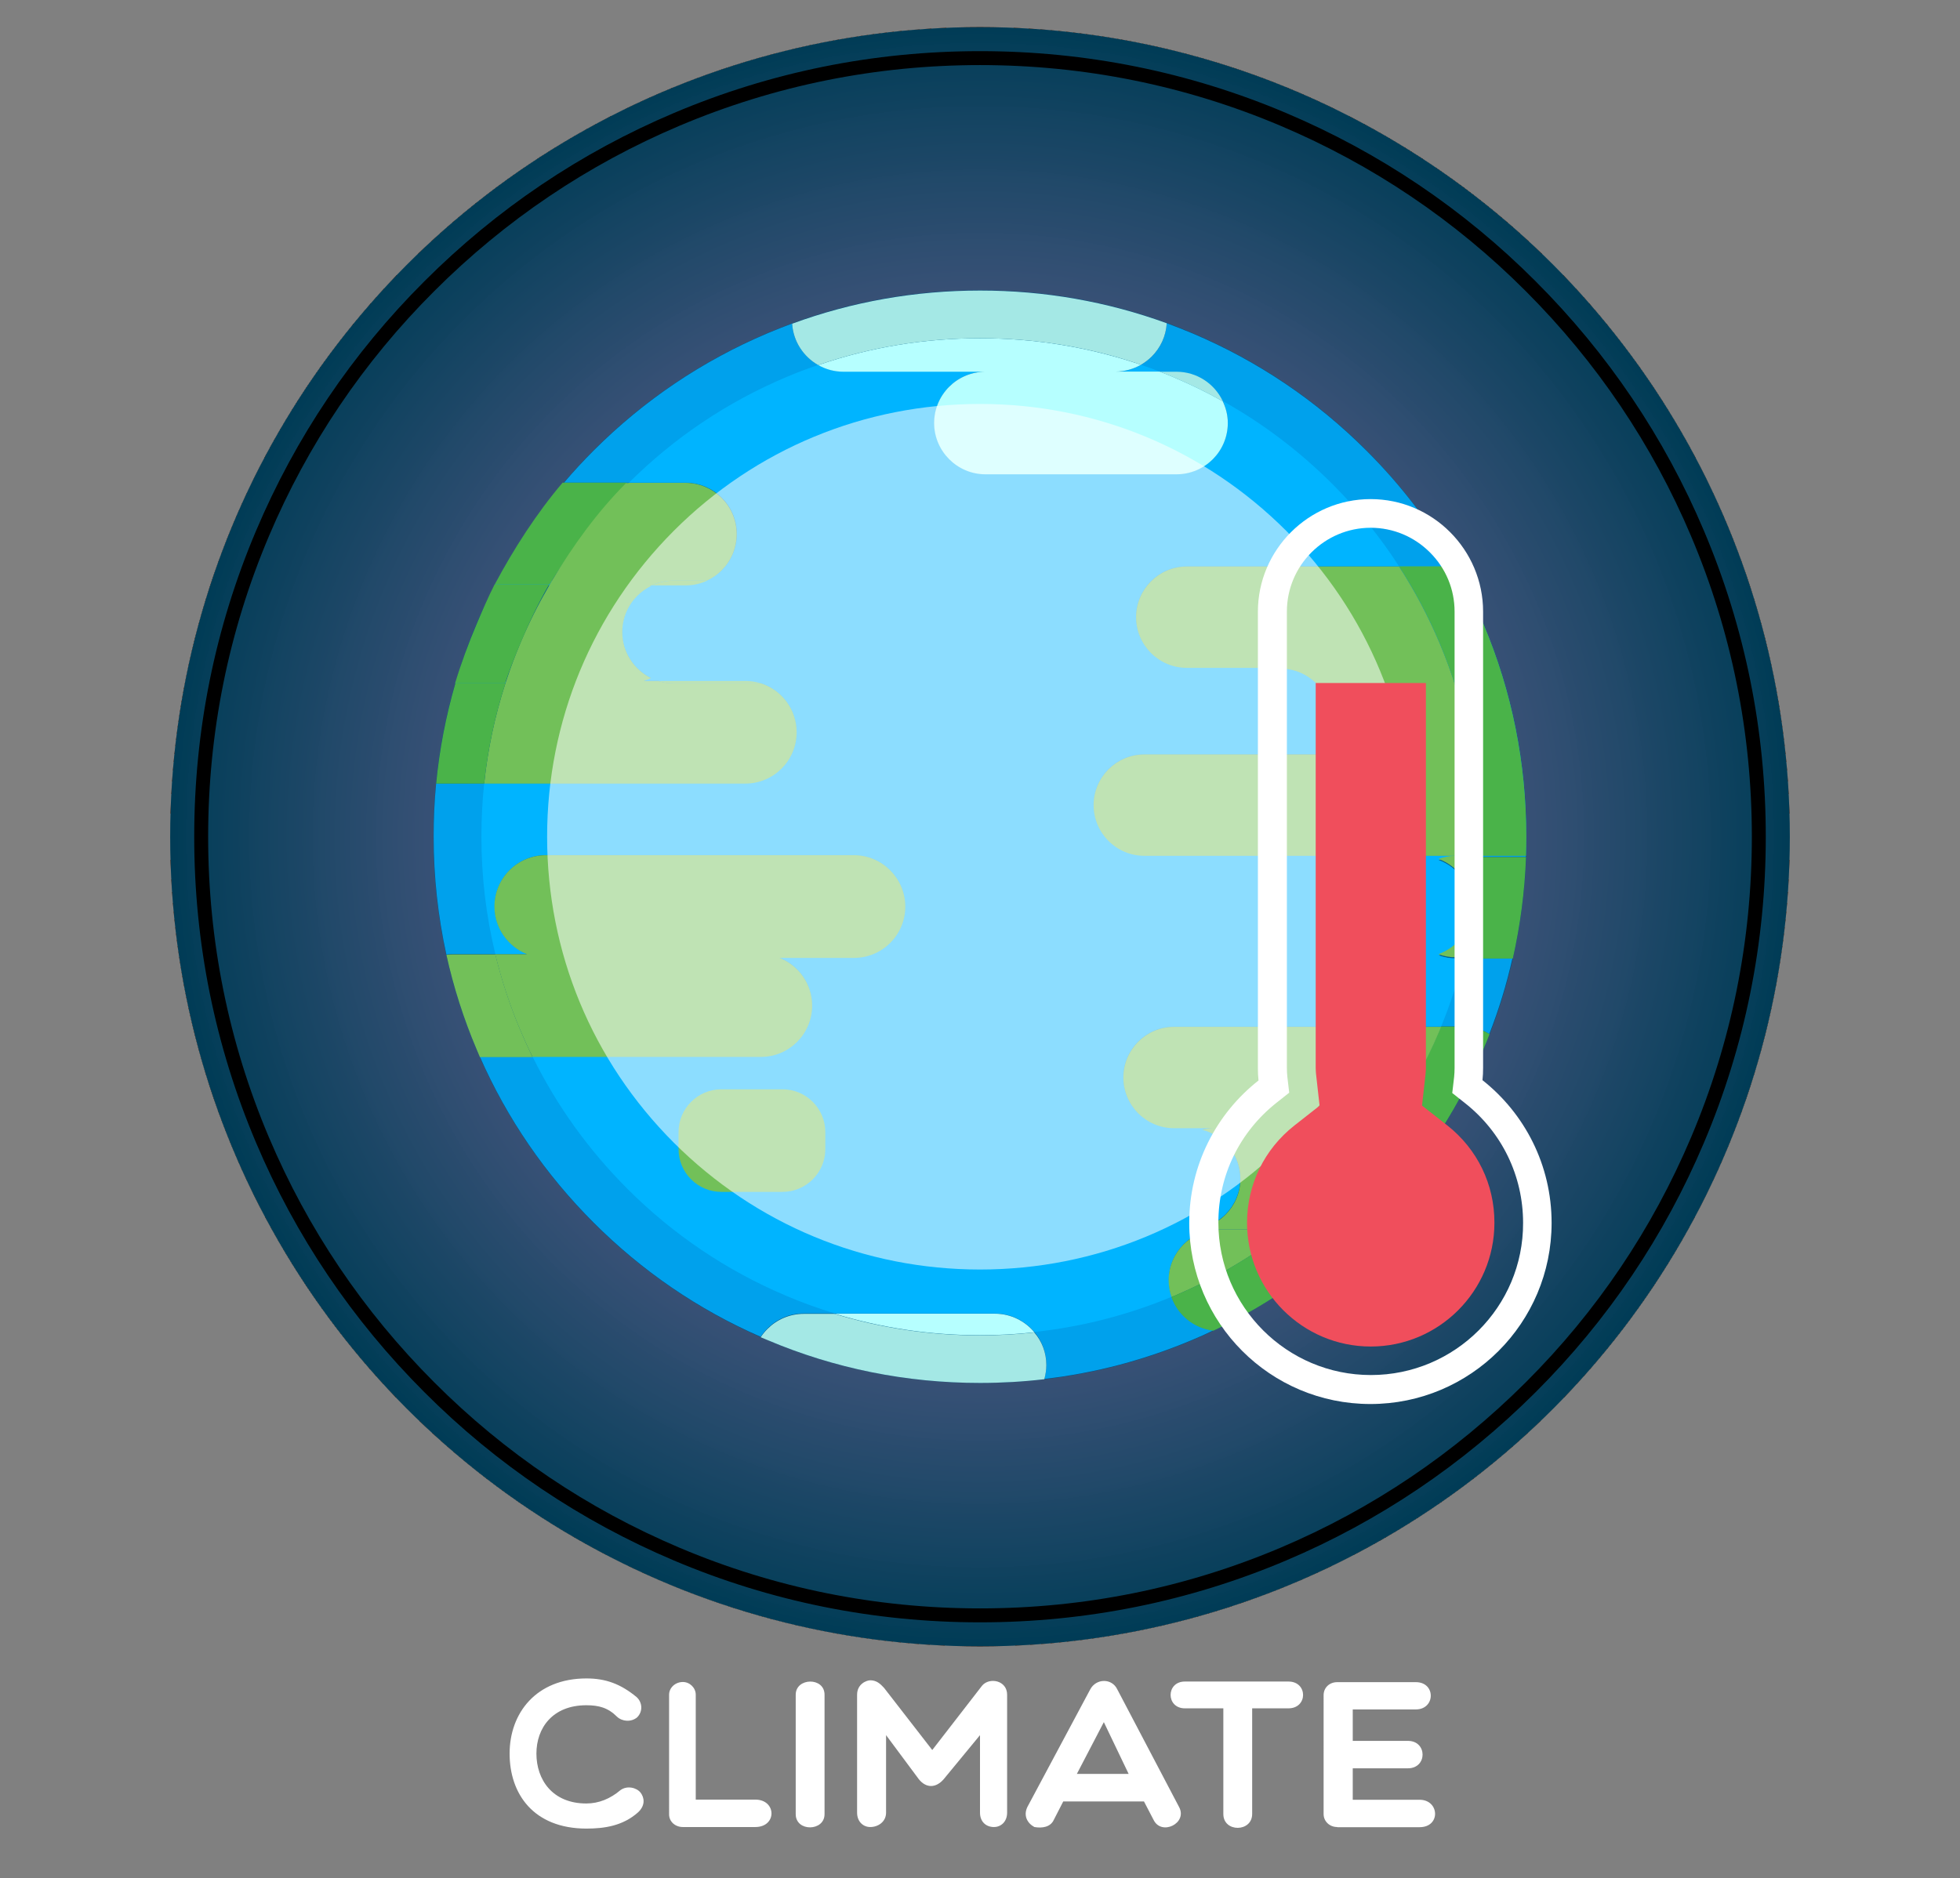 <?xml version="1.0" encoding="utf-8"?>
<!-- Generator: Adobe Illustrator 23.0.6, SVG Export Plug-In . SVG Version: 6.00 Build 0)  -->
<svg version="1.1" id="Layer_1" xmlns="http://www.w3.org/2000/svg" xmlns:xlink="http://www.w3.org/1999/xlink" x="0px" y="0px"
	 viewBox="0 0 1264.6 1212.1" style="enable-background:new 0 0 1264.6 1212.1;" xml:space="preserve">
<rect x="0" y="0" width="1264.6" height="1212.1" fill="#808080" stroke="none"/>
<style type="text/css">
	.st0{fill:url(#SVGID_1_);}
	.st1{fill:none;stroke:#000000;stroke-width:9;stroke-miterlimit:10;}
	.st2{fill:url(#SVGID_2_);}
	.st3{fill:#00A1EC;}
	.st4{fill:#00B4FF;}
	.st5{fill:#4AB349;}
	.st6{fill:#72C059;}
	.st7{fill:#B6FFFF;}
	.st8{fill:#A4E8E5;}
	.st9{opacity:0.55;fill:#FFFFFF;enable-background:new    ;}
	.st10{fill:#FFFFFF;}
	.st11{fill:#F04E5C;}
	.st12{enable-background:new    ;}
	.st13{fill:none;}
</style>
<g>
	<g>
		
			<radialGradient id="SVGID_1_" cx="632.3" cy="806" r="522.5" gradientTransform="matrix(1 0 0 -1 0 1346)" gradientUnits="userSpaceOnUse">
			<stop  offset="0" style="stop-color:#9E76B4;stop-opacity:0.9"/>
			<stop  offset="0.442" style="stop-color:#5B5D8C;stop-opacity:0.944"/>
			<stop  offset="1" style="stop-color:#003C56"/>
			<stop  offset="1" style="stop-color:#003951"/>
			<stop  offset="1" style="stop-color:#002F44"/>
			<stop  offset="1" style="stop-color:#001F2D"/>
			<stop  offset="1" style="stop-color:#00090E"/>
			<stop  offset="1" style="stop-color:#000000"/>
		</radialGradient>
		<circle class="st0" cx="632.3" cy="540" r="522.5"/>
		<path class="st1" d="M632.3,1042.5c-67.8,0-133.7-13.3-195.6-39.5c-59.8-25.3-113.6-61.5-159.7-107.7
			c-46.2-46.2-82.4-99.9-107.7-159.7c-26.2-61.9-39.5-127.7-39.5-195.6s13.3-133.7,39.5-195.6c25.3-59.8,61.5-113.6,107.7-159.7
			c46.2-46.2,99.9-82.4,159.7-107.7c61.9-26.2,127.8-39.5,195.6-39.5S766,50.8,827.9,77c59.8,25.3,113.6,61.5,159.7,107.7
			c46.2,46.2,82.4,99.9,107.7,159.7c26.2,61.9,39.5,127.7,39.5,195.6s-13.3,133.7-39.5,195.6c-25.3,59.8-61.5,113.6-107.7,159.7
			c-46.2,46.1-99.9,82.4-159.7,107.7C766,1029.2,700.1,1042.5,632.3,1042.5z"/>
	</g>
	<g id="Layer_3">
		<g>
			
				<radialGradient id="SVGID_2_" cx="632.3" cy="806.1" r="352.6" gradientTransform="matrix(1 0 0 -1 0 1346)" gradientUnits="userSpaceOnUse">
				<stop  offset="0" style="stop-color:#00ADDC"/>
				<stop  offset="0.188" style="stop-color:#00A8D8"/>
				<stop  offset="0.402" style="stop-color:#009ACA"/>
				<stop  offset="0.627" style="stop-color:#0084B3"/>
				<stop  offset="0.86" style="stop-color:#006594"/>
				<stop  offset="1" style="stop-color:#004E7D"/>
			</radialGradient>
			<path class="st2" d="M632.3,892.5c-47.6,0-93.8-9.3-137.2-27.7c-42-17.8-79.7-43.2-112.1-75.6c-32.4-32.4-57.8-70.1-75.6-112.1
				c-18.4-43.4-27.7-89.6-27.7-137.2s9.3-93.8,27.7-137.2c17.8-42,43.2-79.7,75.6-112.1s70.1-57.8,112.1-75.6
				c43.4-18.4,89.6-27.7,137.2-27.7s93.8,9.3,137.2,27.7c42,17.8,79.7,43.2,112.1,75.6s57.8,70.1,75.6,112.1
				c18.4,43.4,27.7,89.6,27.7,137.2s-9.3,93.8-27.7,137.2c-17.8,42-43.2,79.7-75.6,112.1c-32.4,32.4-70.1,57.8-112.1,75.6
				C726.1,883.2,679.9,892.5,632.3,892.5z"/>
			<path class="st3" d="M870,793.5c2.2,0,4.4,0.2,6.5,0.7c0.2-0.2,0.5-0.4,0.7-0.7H870z M294.3,439.5c-0.2,0.5-0.3,1-0.5,1.5H326
				c0.2-0.5,0.3-1,0.5-1.5H294.3z M320.8,374.7c-0.5,1-1.1,2-1.6,3.1h35.2c0.6-1,1.2-2.1,1.8-3.1H320.8z M957.1,402.8
				c-5.4-12.9-11.6-25.3-18.4-37.3c-15.5-27.2-34.6-52.3-57.1-74.7c-32.4-32.4-70.1-57.8-112.1-75.6c-5.5-2.3-11.1-4.5-16.7-6.6
				c-0.5,8.4-4.1,15.9-9.7,21.5c-2,2-4.4,3.8-6.9,5.3c-4.9,2.8-10.5,4.4-16.5,4.4h28.6c3,1.2,6.1,2.4,9.1,3.7
				c10.8,4.6,21.4,9.7,31.5,15.4c2,4.3,3.2,9,3.2,14c0,9.1-3.7,17.4-9.7,23.4S768.1,306,759,306H635.8c-18.2,0-33.1-14.9-33.1-33.1
				c0-9.1,3.7-17.4,9.7-23.4s14.3-9.7,23.4-9.7h-91.7c-5.9,0-11.4-1.6-16.2-4.3c-9.5-5.4-16.1-15.3-16.8-26.7
				c-5.3,2-10.7,4.1-15.9,6.3c-42,17.8-79.7,43.2-112.1,75.6c-6.7,6.7-13.1,13.6-19.2,20.8h78.6c18.2,0,33.1,14.9,33.1,33.1
				c0,9.1-3.7,17.4-9.7,23.4c-2.7,2.7-5.9,5-9.5,6.6h-21.6c-5,0-9.7,1.1-13.9,3.1h-1.6c0.2,0.1,0.5,0.2,0.7,0.4
				c-3.3,1.6-6.2,3.8-8.8,6.3c-6,6-9.7,14.3-9.7,23.4c0,13,7.6,24.3,18.5,29.7c-1.5,0.7-3.1,1.4-4.7,1.9h9.4c3.2,1,6.5,1.5,10,1.5
				h56.2c13.4,4.3,23.2,16.8,23.2,31.6c0,9.1-3.7,17.4-9.7,23.4s-14.3,9.7-23.4,9.7H282.1c-0.2,0-0.5,0-0.7,0
				c-1.1,11.3-1.6,22.8-1.6,34.3c0,25.9,2.8,51.3,8.2,76.1c1.3-0.2,2.7-0.3,4.1-0.3h48c-12.3-4.9-21-16.9-21-30.8
				c0-9.1,3.7-17.4,9.7-23.4s14.3-9.7,23.4-9.7H551c18.2,0,33.1,14.9,33.1,33.1c0,9.1-3.7,17.4-9.7,23.4S560.1,618,551,618h-48
				c12.3,4.9,21,16.9,21,30.8c0,9.1-3.7,17.4-9.7,23.4s-14.3,9.7-23.4,9.7H309.6c17.6,40,42.3,76,73.4,107.1
				c31.3,31.3,67.5,56.1,107.8,73.7c1.3-2,2.8-3.8,4.4-5.4c6-6,14.3-9.7,23.4-9.7h123.3c10.2,0,19.4,4.7,25.5,12
				c4.8,5.7,7.7,13.1,7.7,21.1c0,3.2-0.5,6.2-1.3,9.2c33-3.8,65-12.3,95.7-25.3c4.6-1.9,9-3.9,13.5-6.1c-12.6-1.5-23-10.1-27.1-21.7
				c-1.2-3.4-1.9-7.1-1.9-10.9c0-9,3.7-17.2,9.6-23.1s14.1-9.6,23.1-9.6h-3.1c-2.8,0-5.5-0.4-8.1-1c5.8-1.5,10.9-4.5,15-8.6
				c5.9-5.9,9.6-14.1,9.6-23.1c0-15.2-10.5-28.1-24.7-31.7c2.6-0.7,5.3-1,8.1-1h-26.2c-18,0-32.7-14.7-32.7-32.7
				c0-9,3.7-17.2,9.6-23.1s14.1-9.6,23.1-9.6h186.5c6.3,0,12.1,1.8,17.1,4.9c6.2-15.9,11.2-32.2,14.9-48.8h-36.5
				c-3.9,0-7.7-0.7-11.2-2c4.5-1.7,8.6-4.3,12-7.6c5.9-5.9,9.6-14.1,9.6-23.1c0-14.1-9-26.2-21.6-30.8c3.5-1.3,7.3-2,11.2-2h45.2
				c0-0.3,0-0.5,0-0.8c0.1-4.1,0.2-8.2,0.2-12.3C984.8,492.4,975.5,446.2,957.1,402.8z M953.7,552.3H738.2
				c-18,0-32.7-14.7-32.7-32.7c0-8.8,3.5-16.8,9.2-22.7c0.1-0.1,0.3-0.3,0.4-0.4c5.9-5.9,14.1-9.6,23.1-9.6h111.4
				c5.7-5.9,9.2-13.9,9.2-22.7c0-18-14.7-32.7-32.7-32.7h-2.7V431h-57.8c-18,0-32.7-14.7-32.7-32.7c0-9,3.7-17.2,9.6-23.1
				s14.1-9.6,23.1-9.6h137c10.1,15.6,18.8,32.1,26.1,49.3c16.8,39.6,25.2,81.7,25.2,125.2C954,544.1,953.9,548.2,953.7,552.3z"/>
			<path class="st4" d="M748.4,239.9h-28.6c6,0,11.6-1.6,16.5-4.4C740.3,236.8,744.4,238.3,748.4,239.9z"/>
			<path class="st4" d="M939.3,553.1c-3.9,0-7.7,0.7-11.2,2c12.6,4.6,21.6,16.7,21.6,30.8c0,9-3.7,17.2-9.6,23.1
				c-3.4,3.4-7.4,6-12,7.6c3.5,1.3,7.3,2,11.2,2h5c-3.8,14.9-8.6,29.6-14.5,43.9H757.4c-9,0-17.2,3.7-23.1,9.6s-9.6,14.1-9.6,23.1
				c0,18,14.7,32.7,32.7,32.7h26.2c-2.8,0-5.5,0.4-8.1,1c14.1,3.6,24.7,16.5,24.7,31.7c0,9-3.7,17.2-9.6,23.1
				c-4.1,4.1-9.3,7.1-15,8.6c2.6,0.7,5.3,1,8.1,1h3.1c-9,0-17.2,3.7-23.1,9.6s-9.6,14.1-9.6,23.1c0,3.8,0.7,7.5,1.9,10.9
				c-28.4,11.8-58,19.4-88.5,22.7c-6.1-7.3-15.3-12-25.5-12H538.5c-10.6-3.2-21.1-7-31.4-11.4c-38.3-16.2-72.7-39.4-102.3-69
				c-25.1-25.1-45.7-53.8-61.2-85.3h147.3c9.1,0,17.4-3.7,23.4-9.7c6-6,9.7-14.3,9.7-23.4c0-14-8.7-26-21-30.8h48
				c9.1,0,17.4-3.7,23.4-9.7s9.7-14.3,9.7-23.4c0-18.2-14.9-33.1-33.1-33.1H352.2c-9.1,0-17.4,3.7-23.4,9.7s-9.7,14.3-9.7,23.4
				c0,14,8.7,26,21,30.8h-20.5c-6-24.7-9-50-9-75.9c0-11.5,0.6-23,1.8-34.3h168.5c9.1,0,17.4-3.7,23.4-9.7s9.7-14.3,9.7-23.4
				c0-14.8-9.8-27.3-23.2-31.6h-56.2c-3.5,0-6.8-0.5-10-1.5h-9.4c1.6-0.5,3.2-1.1,4.7-1.9c-10.9-5.4-18.5-16.7-18.5-29.7
				c0-9.1,3.7-17.4,9.7-23.4c2.5-2.5,5.5-4.7,8.8-6.3c-0.2-0.1-0.5-0.2-0.7-0.4h1.5c4.2-2,9-3.1,13.9-3.1h21.7
				c3.5-1.7,6.8-3.9,9.5-6.6c6-6,9.7-14.3,9.7-23.4c0-18.2-14.9-33.1-33.1-33.1h-36.5c29.3-29.1,63.4-52,101.3-68
				c6.8-2.9,13.8-5.5,20.8-7.9c4.8,2.7,10.3,4.3,16.2,4.3h91.7c-9.1,0-17.4,3.7-23.4,9.7s-9.7,14.3-9.7,23.4
				c0,18.2,14.9,33.1,33.1,33.1h123.3c9.1,0,17.4-3.7,23.4-9.7s9.7-14.3,9.7-23.4c0-5-1.1-9.8-3.2-14c25.8,14.4,49.5,32.4,70.7,53.6
				c16.2,16.2,30.6,33.9,42.8,52.9h-137c-9,0-17.2,3.7-23.1,9.6s-9.6,14.1-9.6,23.1c0,18,14.7,32.7,32.7,32.7h57.8v0.4h2.7
				c18,0,32.7,14.7,32.7,32.7c0,8.8-3.5,16.8-9.2,22.7H738.2c-9,0-17.2,3.7-23.1,9.6c-0.1,0.1-0.3,0.3-0.4,0.4
				c-5.7,5.9-9.2,13.9-9.2,22.7c0,18,14.7,32.7,32.7,32.7h215.5c0,0.3,0,0.5,0,0.8h-14.4V553.1z"/>
			<path class="st5" d="M984.6,553.1c-0.8,22.2-3.7,44.1-8.5,65.5h-31.8c5.4-21.3,8.5-43.2,9.4-65.5H984.6z"/>
			<path class="st6" d="M953.7,552.3c-0.9,22.3-4,44.2-9.4,65.5h-5c-3.9,0-7.7-0.7-11.2-2c4.5-1.7,8.6-4.3,12-7.6
				c5.9-5.9,9.6-14.1,9.6-23.1c0-14.1-9-26.2-21.6-30.8c3.5-1.3,7.3-2,11.2-2L953.7,552.3L953.7,552.3z"/>
			<path class="st6" d="M954,540c0,4.1-0.1,8.2-0.2,12.3H738.3c-18,0-32.7-14.7-32.7-32.7c0-8.8,3.5-16.8,9.2-22.7
				c0.1-0.1,0.3-0.3,0.4-0.4c5.9-5.9,14.1-9.6,23.1-9.6h111.4c5.7-5.9,9.2-13.9,9.2-22.7c0-18-14.7-32.7-32.7-32.7h-2.7V431h-57.8
				c-18,0-32.7-14.7-32.7-32.7c0-9,3.7-17.2,9.6-23.1s14.1-9.6,23.1-9.6h137c10.1,15.6,18.8,32.1,26.1,49.3
				C945.5,454.4,954,496.5,954,540z"/>
			<path class="st5" d="M984.8,540c0,4.1-0.1,8.2-0.2,12.3h-30.8c0.2-4.1,0.2-8.2,0.2-12.3c0-43.5-8.5-85.6-25.2-125.2
				c-7.3-17.3-16-33.7-26.1-49.3h36.1c6.9,12,13,24.5,18.4,37.3C975.5,446.2,984.8,492.4,984.8,540z"/>
			<path class="st5" d="M961.1,667.4c-1.3,3.3-2.6,6.6-4,9.8c-7.5,17.7-16.4,34.7-26.6,50.8h-37.2c14.1-19.5,25.9-40.5,35.3-62.8
				c0.4-0.9,0.8-1.8,1.1-2.7h14.1C950.2,662.5,956.1,664.3,961.1,667.4z"/>
			<path class="st6" d="M929.9,662.5c-0.4,0.9-0.7,1.8-1.1,2.7c-9.4,22.3-21.3,43.3-35.3,62.8c-10.1,14-21.3,27.1-33.6,39.5
				c-9.3,9.3-19.1,18-29.4,26h-46.7c-2.8,0-5.5-0.4-8.1-1c5.8-1.5,10.9-4.5,15-8.6c5.9-5.9,9.6-14.1,9.6-23.1
				c0-15.2-10.5-28.1-24.7-31.7c2.6-0.7,5.3-1,8.1-1h-26.2c-18,0-32.7-14.7-32.7-32.7c0-9,3.7-17.2,9.6-23.1s14.1-9.6,23.1-9.6
				h172.4L929.9,662.5L929.9,662.5z"/>
			<path class="st5" d="M930.6,728c-13.9,22.1-30.3,42.5-49,61.3c-1.4,1.4-2.9,2.8-4.3,4.2h-46.8c10.2-8,20-16.7,29.4-26
				c12.3-12.3,23.6-25.5,33.6-39.5H930.6z"/>
			<path class="st6" d="M830.4,793.5c-22.3,17.5-46.7,31.8-72.9,42.9c-0.5,0.2-1.1,0.4-1.6,0.7c-1.2-3.4-1.9-7.1-1.9-10.9
				c0-9,3.7-17.2,9.6-23.1s14.1-9.6,23.1-9.6L830.4,793.5L830.4,793.5z"/>
			<path class="st5" d="M876.5,794.2c-27.7,26.6-59.1,48.3-93.6,64.6l0,0c-12.6-1.5-23-10.1-27.1-21.7c0.5-0.2,1.1-0.4,1.6-0.7
				c26.2-11.1,50.6-25.5,72.9-42.9h39.6C872.2,793.5,874.4,793.7,876.5,794.2z"/>
			<path class="st5" d="M404.3,311.5c-0.3,0.3,0.1,3.7-0.2,4.1c-18.8,18.8-35.9,38.9-49.4,61.4h-35.4c12-22.6,27.1-46,43.7-65.5
				H404.3z"/>
			<path class="st6" d="M514,472.6c0,9.1-3.7,17.4-9.7,23.4s-14.3,9.7-23.4,9.7H312.4c2.3-22.1,6.9-43.7,13.7-64.7
				c0.2-0.5,0.3-1,0.5-1.5c2.7-8.3,5.8-16.5,9.2-24.6c5.4-12.8,11.6-25.1,18.5-37c0.6-1,1.2-2.1,1.8-3.1c13.5-22.5,29-44.1,47.8-63
				c0.3-0.3,1.4,0.1,1.8-0.2h36.5c18.2,0,33.1,14.9,33.1,33.1c0,9.1-3.7,17.4-9.7,23.4c-2.7,2.7-5.9,5-9.5,6.6h-21.6
				c-5,0-9.7,1.1-13.9,3.1h-1.3c0.2,0.1,0.5,0.2,0.7,0.4c-3.3,1.6-6.2,3.8-8.8,6.3c-6,6-9.7,14.3-9.7,23.4c0,13,7.6,24.3,18.5,29.7
				c-1.5,0.7-3.1,1.4-4.7,1.9h9.4c3.2,1,6.5,1.5,10,1.5h56.2C504.3,445.2,514,457.8,514,472.6z"/>
			<path class="st6" d="M456.3,374.7c-4.2,2-9,3.1-13.9,3.1h-21.6c4.2-2,9-3.1,13.9-3.1H456.3z"/>
			<path class="st5" d="M354.4,377c-6.9,11.9-13.1,25-18.5,37.8c-3.4,8.1-7.3,17.9-10,26.2h-32.3c3.7-12.4,8.8-26.2,13.9-38.2
				c3.6-8.5,7.5-17.6,11.7-25.8H354.4z"/>
			<path class="st5" d="M326.1,441c-6.8,21-11.4,42.6-13.7,64.7h-30.3c-0.2,0-0.5,0-0.7,0c2.1-22,6.3-43.6,12.4-64.7H326.1z"/>
			<path class="st6" d="M490.9,441h-56.2c-3.5,0-6.8-0.5-10-1.5h56.2C484.4,439.5,487.7,440,490.9,441z"/>
			<path class="st6" d="M343.6,682.2h-34c-0.7-1.6-1.4-3.3-2.1-5c-8.4-19.8-14.9-40.2-19.5-61c1.3-0.2,2.7-0.3,4.1-0.3h27.5
				c4.1,16.8,9.5,33.3,16.3,49.3C338.3,670.9,340.9,676.6,343.6,682.2z"/>
			<path class="st6" d="M584.1,585.1c0,9.1-3.7,17.4-9.7,23.4s-14.3,9.7-23.4,9.7h-48c12.3,4.9,21,16.9,21,30.8
				c0,9.1-3.7,17.4-9.7,23.4s-14.3,9.7-23.4,9.7H343.6c-2.8-5.6-5.3-11.2-7.8-17c-6.8-16-12.2-32.5-16.3-49.3H340
				c-12.3-4.9-21-16.9-21-30.8c0-9.1,3.7-17.4,9.7-23.4s14.3-9.7,23.4-9.7h198.8C569.2,551.9,584.1,566.9,584.1,585.1z"/>
			<path class="st6" d="M504.9,769.2h-39.5c-15.2,0-27.6-12.4-27.6-27.6v-11c0-15.2,12.4-27.6,27.6-27.6h39.5
				c15.2,0,27.6,12.4,27.6,27.6v11C532.5,756.8,520.1,769.2,504.9,769.2z"/>
			<path class="st7" d="M792.2,273c0,9.1-3.7,17.4-9.7,23.4s-14.3,9.7-23.4,9.7H635.8c-18.2,0-33.1-14.9-33.1-33.1
				c0-9.1,3.7-17.4,9.7-23.4s14.3-9.7,23.4-9.7h-91.7c-5.9,0-11.4-1.6-16.2-4.3c33.4-11.5,68.4-17.3,104.4-17.3
				c35.8,0,70.6,5.8,103.9,17.1c-4.9,2.8-10.5,4.4-16.5,4.4h28.6c3,1.2,6.1,2.4,9.1,3.7c10.8,4.6,21.4,9.7,31.5,15.4
				C791,263.2,792.2,268,792.2,273z"/>
			<path class="st8" d="M752.8,208.6c-0.5,8.4-4.1,15.9-9.7,21.5c-2,2-4.4,3.8-6.9,5.3c-33.3-11.4-68.2-17.1-103.9-17.1
				c-36,0-71,5.8-104.4,17.3c-9.5-5.4-16.1-15.3-16.8-26.7c38.7-14.2,79.4-21.4,121.3-21.4C673.9,187.5,714.3,194.6,752.8,208.6z"/>
			<path class="st8" d="M789,259c-10.2-5.7-20.7-10.8-31.5-15.4c-3-1.3-6-2.5-9.1-3.7H759C772.3,239.9,783.7,247.7,789,259z"/>
			<path class="st8" d="M675.1,880.9c0,3.2-0.5,6.2-1.3,9.2c-13.7,1.6-27.5,2.4-41.5,2.4c-47.6,0-93.8-9.3-137.2-27.7
				c-1.4-0.6-2.8-1.2-4.3-1.8c1.3-2,2.8-3.8,4.4-5.4c6-6,14.3-9.7,23.4-9.7h19.8c30.2,9.2,61.6,13.9,93.8,13.9
				c11.8,0,23.5-0.6,35.1-1.9C672.2,865.5,675.1,872.9,675.1,880.9z"/>
			<path class="st7" d="M667.4,859.8c-11.6,1.3-23.3,1.9-35.1,1.9c-32.2,0-63.6-4.7-93.8-13.9h103.4
				C652.1,847.8,661.3,852.5,667.4,859.8z"/>
			<path class="st9" d="M632.3,819.3c-74.6,0-144.7-29.1-197.5-81.8C382,684.7,353,614.6,353,540s29.1-144.7,81.8-197.5
				c52.8-52.8,122.9-81.8,197.5-81.8s144.7,29.1,197.5,81.8c52.8,52.8,81.8,122.9,81.8,197.5s-29.1,144.7-81.8,197.5
				C777,790.3,706.9,819.3,632.3,819.3z"/>
		</g>
	</g>
	<g id="thermometer">
		<g>
			<path class="st10" d="M956.5,697.1c0.3-2.6,0.4-5.3,0.4-8V394.7c0-20-8.2-38.2-21.3-51.3c-13.2-13.2-31.3-21.3-51.3-21.3
				c-40,0-72.7,32.7-72.7,72.7v294.5c0,2.7,0.1,5.4,0.4,8c-27.2,21.4-44.7,54.6-44.7,91.9c0,64.6,52.3,116.9,116.9,116.9
				s116.9-52.3,116.9-116.9C1001.1,751.8,983.7,718.6,956.5,697.1z M884.5,887.4c-54.2,0-98.4-44.1-98.4-98.4
				c0-30.4,13.7-58.5,37.6-77.4l8.1-6.4l-1.2-10.3c-0.2-1.9-0.3-3.9-0.3-5.9V394.7c0-29.8,24.3-54.1,54.1-54.1
				c14.4,0,28,5.7,38.2,15.9c10.3,10.3,15.9,23.8,15.9,38.2v294.5c0,2-0.1,4-0.3,5.9l-1.2,10.3l8.1,6.4c23.9,18.8,37.6,47,37.6,77.4
				C982.9,843.3,938.8,887.4,884.5,887.4z"/>
			<g>
				<path class="st11" d="M933.8,726.3l-16.3-12.8l2.3-20.6c0.1-1.2,0.2-2.5,0.2-3.8V440.8h-71.1v248.4c0,1.3,0.1,2.6,0.2,3.8
					l2.3,20.6l-16.3,12.8c-19.4,15.3-30.5,38.1-30.5,62.8c0,44,35.8,79.8,79.8,79.8s79.8-35.8,79.8-79.8
					C964.3,764.4,953.2,741.6,933.8,726.3z"/>
			</g>
		</g>
	</g>
</g>
<g class="st12">
	<path class="st10" d="M328.8,1131.7c0-26.1,17.1-48.5,49.6-48.5c12.3,0,22,3.5,32.3,12c3.8,3.4,4.2,9.3,0.4,13.1
		c-3.8,3.2-9.6,2.8-13-0.4c-5.8-5.8-11.7-7.4-19.8-7.4c-21.8,0-32.2,14.7-32.2,31.2c0,16.8,10.3,32.2,32.2,32.2
		c8.1,0,15.5-3.1,22-8.6c4.4-3.2,10.5-1.6,13,1.6c2.3,3,3.4,8-1.6,12.7c-9.9,8.8-21.8,10.5-33.5,10.5
		C344.2,1180,328.8,1157.7,328.8,1131.7z"/>
	<path class="st10" d="M431.7,1093.7c0-4.5,4-8.2,8.9-8.2c4.5,0,8.3,3.8,8.3,8.2v67.7h38.4c13.8,0,14.1,17.7,0,17.7h-46.7
		c-4.9,0-8.9-3.4-8.9-8.2V1093.7z"/>
	<path class="st10" d="M513.4,1093.7c0-11.1,18.6-11.5,18.6,0v77.1c0,11.2-18.6,11.5-18.6,0V1093.7z"/>
	<path class="st10" d="M571.7,1119.8v50c0,5.9-5.1,9.3-10.2,9.3c-4.5,0-8.5-3.4-8.5-9.3v-76.1c0-7,6.2-9.3,8.5-9.3
		c4.1,0,6.5,2.3,8.9,4.9l31.1,40.1l32.2-41.6c4.7-5.5,16.1-3.4,16.1,5.9v76.1c0,5.9-4,9.3-8.5,9.3c-5.1,0-9-3.4-9-9.3v-50
		l-23.4,28.4c-5.1,5.9-11.4,5.9-16.1,0L571.7,1119.8z"/>
	<path class="st10" d="M667.4,1179.1c-4.5-2.4-7.3-7.3-4.5-13l40.5-75.8c3.8-7.2,14-7.4,17.5,0l39.8,75.8
		c5.8,10.5-11.3,18.9-16.4,8.4l-6.2-11.9h-52.1l-6.1,11.9C677.8,1179.1,672.5,1180,667.4,1179.1z M728.2,1144.8l-16-33.4l-17.4,33.4
		H728.2z"/>
	<path class="st10" d="M789.2,1102.5h-24.7c-12.3,0-12.3-17.3,0-17.3h66.8c12.6,0,12.6,17.3,0,17.3h-23.4v68.2
		c0,11.8-18.6,12-18.6,0V1102.5z"/>
	<path class="st10" d="M862.8,1179.1c-4.9,0-8.8-3.6-8.8-8.4V1094c0-4.9,3.8-8.4,8.8-8.4h50.7c13,0,12.7,17.6,0,17.6h-40.7v20.3
		h35.6c12.6,0,12.6,17.7,0,17.7h-35.6v20.3h43.1c12.9,0,13.8,17.7,0,17.7H862.8z"/>
</g>
<polygon class="st13" points="70,1054.6 117.5,1054.6 117.5,1054.6 "/>
</svg>
